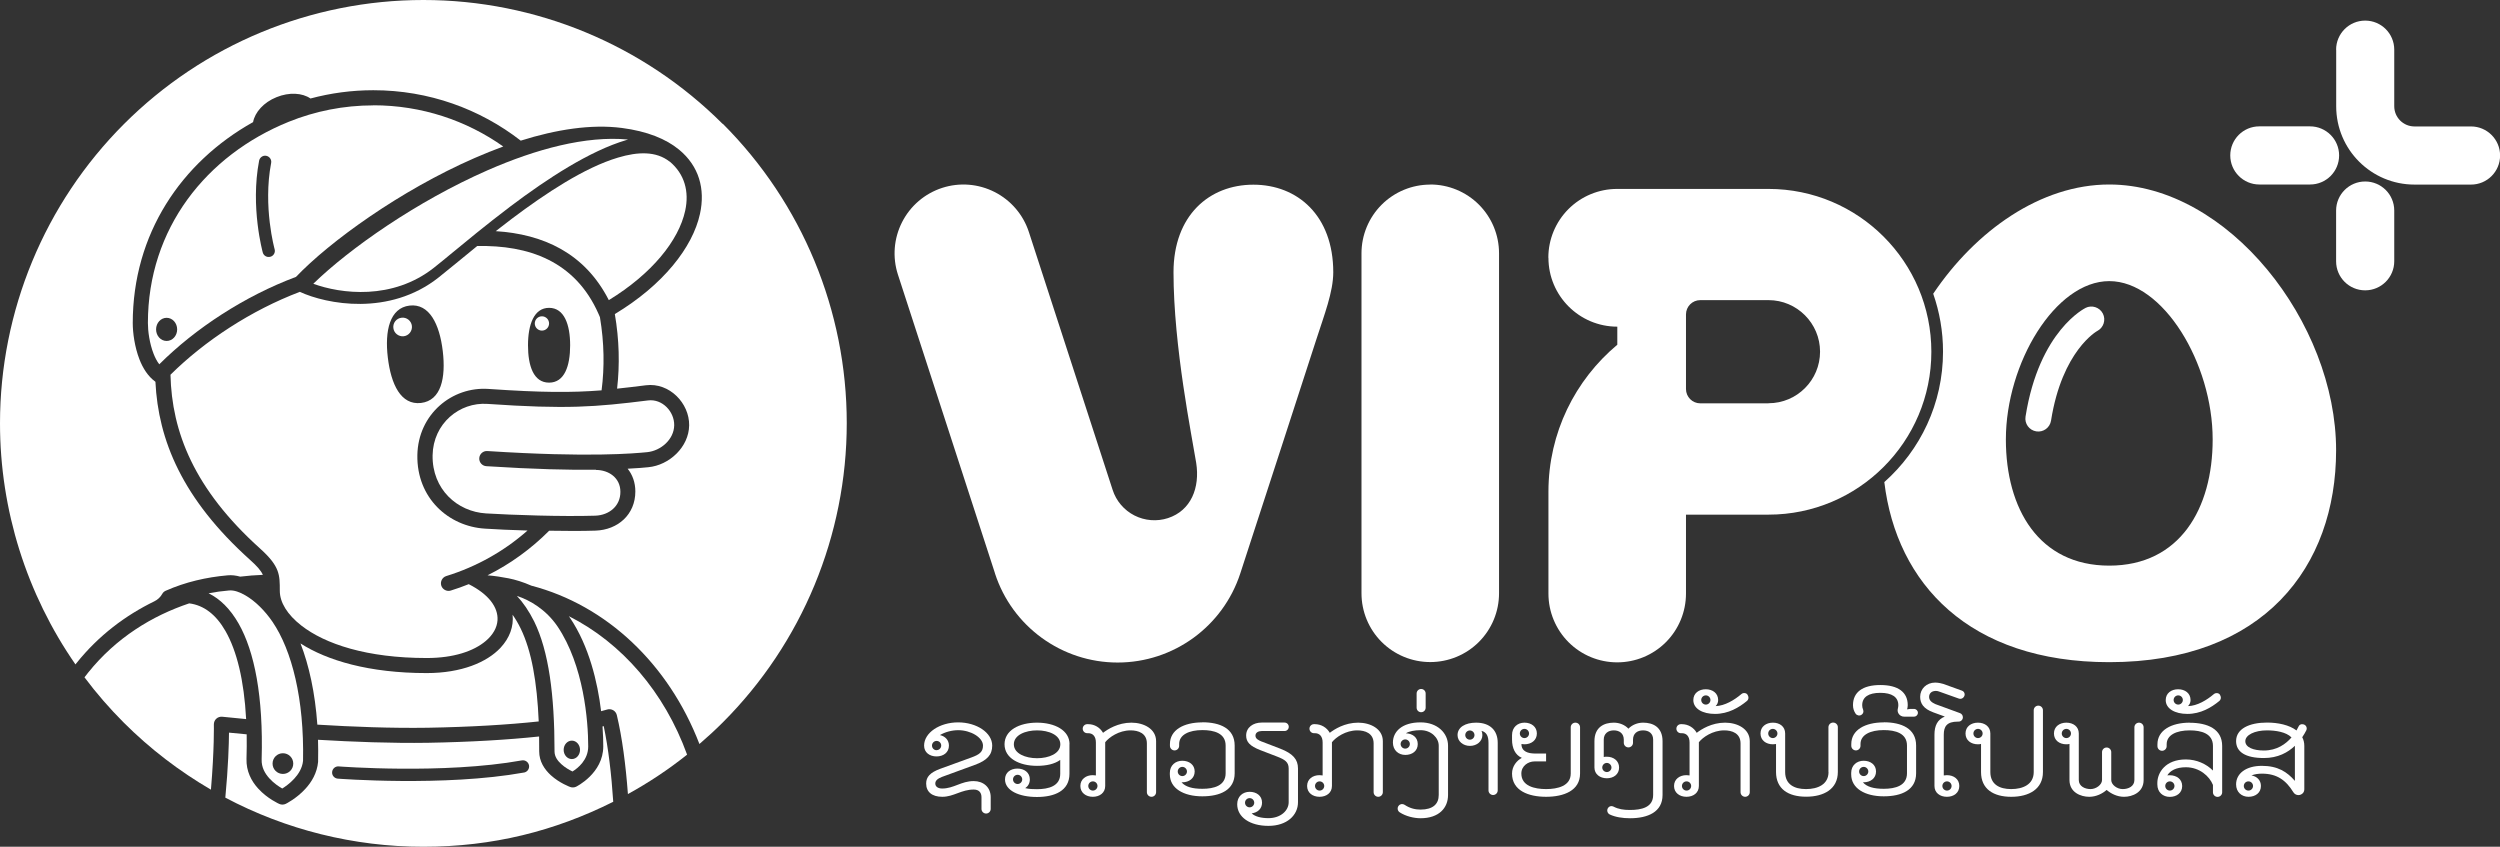 <?xml version="1.0" encoding="UTF-8"?>
<svg id="Layer_2" data-name="Layer 2" xmlns="http://www.w3.org/2000/svg" viewBox="0 0 265.72 90">
  <rect x="0" y="0" width="265.72" height="90" fill="#333333" stroke="none"/>
  <defs>
    <style>
      .cls-1 {
        fill-rule: evenodd;
      }

      .cls-1, .cls-2 {
        fill: #fff;
        stroke-width: 0px;
      }
    </style>
  </defs>
  <g id="Layer_1-2" data-name="Layer 1">
    <path class="cls-1" d="M205.47,31.23c4.54-6.74,11.45-11.62,18.72-11.62,12.61,0,24.11,14.68,24.11,28.25,0,12.36-7.68,22.52-24.11,22.52-14.9,0-22.61-8.36-23.91-19.14,3.83-3.4,6.24-8.35,6.24-13.87,0-2.15-.37-4.22-1.04-6.14h0ZM224.19,60.12c7.49,0,10.99-6.05,10.99-13.41,0-8.09-5.25-16.83-10.99-16.83s-10.99,8.74-10.99,16.83c0,7.36,3.5,13.41,10.99,13.41h0Z"/>
    <path class="cls-1" d="M221.66,32.73c.67-.34,1.5-.08,1.85.6.34.67.08,1.5-.6,1.85,0,0-3.73,2.06-4.91,9.53-.12.75-.82,1.26-1.57,1.14-.75-.12-1.26-.82-1.14-1.57,1.45-9.19,6.38-11.55,6.38-11.55h0Z"/>
    <path class="cls-1" d="M152.02,19.61c1.94,0,3.8.77,5.17,2.14,1.37,1.37,2.14,3.23,2.14,5.17v36.14c0,1.94-.77,3.8-2.14,5.17-1.37,1.37-3.23,2.14-5.17,2.14h0c-1.94,0-3.8-.77-5.17-2.14-1.37-1.37-2.14-3.23-2.14-5.17V26.93c0-1.94.77-3.8,2.14-5.17,1.37-1.37,3.23-2.14,5.17-2.14h0Z"/>
    <path class="cls-1" d="M105.75,60.92l-10.31-31.73c-.6-1.85-.44-3.85.44-5.58.88-1.73,2.41-3.04,4.26-3.64h0c1.85-.6,3.85-.44,5.58.44,1.73.88,3.04,2.41,3.64,4.26l8.9,27.4c.38,1.18,1.22,2.16,2.32,2.72,1.1.56,2.39.66,3.56.28h0c2.45-.8,3.42-3.23,3-5.88-.44-2.75-2.41-12.36-2.41-20.25,0-6.04,3.8-9.31,8.49-9.31s8.49,3.28,8.49,9.31c0,2.09-.96,4.53-1.81,7.17-2.86,8.85-4.31,13.26-8.07,24.83-1.84,5.65-7.1,9.48-13.04,9.48s-11.21-3.83-13.04-9.48h0Z"/>
    <path class="cls-1" d="M164.57,27.39h0c0-1.94.77-3.8,2.14-5.17,1.37-1.37,3.23-2.14,5.17-2.14h16.09c9.55,0,17.31,7.75,17.31,17.31s-7.76,17.31-17.31,17.31h-8.77v8.39c0,1.94-.77,3.8-2.14,5.17-1.37,1.37-3.23,2.14-5.17,2.14h0c-1.94,0-3.8-.77-5.17-2.14-1.37-1.37-2.14-3.23-2.14-5.17v-10.82c0-6.28,2.85-11.89,7.32-15.63v-1.92c-4.04,0-7.32-3.28-7.32-7.32h0ZM187.97,42.86c3.03,0,5.48-2.46,5.48-5.48s-2.46-5.48-5.48-5.48h-7.25c-.84,0-1.52.68-1.52,1.52v7.93c0,.84.68,1.52,1.52,1.52h7.25Z"/>
    <path class="cls-1" d="M76.82,13.18C68.38,4.74,56.94,0,45,0S21.62,4.74,13.18,13.18,0,33.07,0,45c0,9.22,2.84,18.15,8.02,25.62.04-.05.07-.09.11-.14,2.37-2.96,5.24-5.09,8.28-6.57.35-.17.64-.44.83-.78.08-.15.21-.27.37-.34,2.1-.93,4.32-1.44,6.59-1.64.42-.04.87.01,1.33.14.81-.1,1.62-.16,2.41-.19-.2-.45-.61-.92-1.37-1.6-7.2-6.47-9.75-12.73-10.05-18.92l-.06-.05c-.72-.53-1.27-1.38-1.64-2.34-.51-1.31-.71-2.83-.71-3.85,0-9.47,5.14-17.08,12.79-21.36.19-1.04,1.12-2.1,2.49-2.65,1.35-.55,2.75-.46,3.61.14,2.13-.57,4.37-.88,6.68-.88,5.9,0,11.34,2,15.67,5.36,3.78-1.19,7.49-1.77,10.74-1.35,2.71.35,4.72,1.18,6.09,2.31h0c2.11,1.74,2.8,4.17,2.22,6.82-.77,3.55-3.92,7.57-9.05,10.65.47,2.74.53,5.4.24,7.93.96-.1,1.97-.22,3.07-.36,2.48-.31,4.62,1.9,4.59,4.26-.03,2.31-2.12,4.24-4.34,4.45-.41.04-1.12.11-2.2.16.51.63.82,1.45.82,2.42,0,2.45-1.86,4.08-4.23,4.16-1.45.05-3.18.04-4.93.01-1.9,1.91-4.11,3.52-6.55,4.74.74.06,1.54.18,2.24.32.7.14,1.54.39,2.42.78,7.96,2.08,14.58,8.3,17.86,16.83.85-.73,1.68-1.49,2.48-2.29,8.44-8.44,13.18-19.89,13.18-31.82s-4.74-23.38-13.18-31.82Z"/>
    <path class="cls-1" d="M22.42,83.93c.37-4.33.31-6.93.31-6.93,0-.23.09-.46.26-.61.17-.16.4-.23.63-.21,0,0,.95.1,2.54.25-.22-4.13-.99-7.25-2.19-9.35-1-1.76-2.32-2.76-3.86-2.95-3.94,1.32-7.76,3.65-10.74,7.36-.13.16-.26.33-.39.5,1.27,1.7,2.67,3.31,4.18,4.82,2.78,2.78,5.9,5.16,9.24,7.11h0Z"/>
    <path class="cls-1" d="M54.48,65.33c.14,1.25-.31,2.48-1.29,3.53-1.44,1.53-4.13,2.68-7.83,2.68-6.16,0-10.61-1.35-13.42-3.15.91,2.34,1.55,5.26,1.79,8.63,3.69.23,7.9.39,11.74.33,4.54-.08,8.52-.32,11.79-.67-.18-4.17-.75-7.49-1.93-9.9-.27-.55-.55-1.02-.85-1.44h0Z"/>
    <path class="cls-1" d="M66.74,14.83c-4.47-.42-9.76,1.01-14.9,3.26-7.51,3.29-14.69,8.32-18.54,12.07,2.91,1.07,8.42,1.78,12.83-1.71,1.13-.89,2.67-2.2,4.47-3.65,1.13-.91,2.36-1.89,3.65-2.86,3.94-2.97,8.43-5.9,12.31-7.05.06-.02.11-.03.17-.05h0Z"/>
    <path class="cls-1" d="M71.16,17.17c-1.41-1.11-3.34-1.06-5.47-.42-3.56,1.06-7.67,3.78-11.3,6.51-.58.44-1.15.88-1.7,1.31,5,.31,9.46,2.3,12.02,7.33,4.56-2.79,7.43-6.32,8.12-9.51.44-2.03-.06-3.9-1.66-5.23h0Z"/>
    <path class="cls-1" d="M73.03,80.21c-1.98,1.58-4.09,2.98-6.29,4.19-.23-3.1-.61-6.01-1.18-8.4-.05-.21-.19-.4-.38-.51-.19-.11-.42-.14-.63-.08-.21.06-.43.12-.66.18-.37-3.08-1.28-6.92-3.31-9.93-.04-.06-.08-.11-.12-.17,5.63,2.84,10.16,8.07,12.57,14.72h0Z"/>
    <path class="cls-1" d="M63.34,49.93c-2.73.03-6.52-.05-11.65-.38-.44-.03-.78-.41-.75-.86.03-.44.41-.78.86-.75,10.84.7,15.63.25,16.98.12,1.45-.14,2.86-1.35,2.88-2.86.02-1.45-1.26-2.83-2.78-2.64-5.61.7-8.64.95-17.06.37-2.99-.21-5.78,2.09-5.84,5.46-.06,3.61,2.62,6,5.69,6.18,2.82.17,8.08.35,11.6.24,1.47-.05,2.68-1.02,2.67-2.54,0-1.49-1.25-2.32-2.59-2.32h0Z"/>
    <path class="cls-1" d="M59.24,66.56c-1.19-1.75-2.9-2.77-4.3-3.22.65.69,1.27,1.58,1.84,2.72,1.55,3.17,2.16,7.81,2.16,13.81,0,.56.34,1,.71,1.34.41.38.89.64,1.2.79.55-.34,1.67-1.21,1.67-2.66,0-2.71-.46-8.6-3.27-12.77ZM60.78,80.68c-.48,0-.87-.44-.87-.98s.39-.98.87-.98.87.44.87.98-.39.98-.87.98Z"/>
    <path class="cls-1" d="M28.97,66.1c-.79-1.16-1.83-2.21-2.89-2.82-.6-.35-1.2-.57-1.74-.52-.73.06-1.45.16-2.17.3,1.23.6,2.31,1.67,3.2,3.23,1.68,2.95,2.63,7.75,2.44,14.43-.03.84.36,1.5.82,2.01.47.52,1.02.88,1.37,1.08.32-.2.82-.55,1.27-1.04.45-.49.86-1.12.94-1.9.13-6.56-1.18-11.74-3.24-14.77ZM30.07,82.26c-.61,0-1.1-.49-1.1-1.1s.49-1.1,1.1-1.1,1.1.49,1.1,1.1-.49,1.1-1.1,1.1Z"/>
    <path class="cls-1" d="M64.17,77.18s-.08.02-.13.03c.06.82.08,1.54.08,2.12,0,2.88-2.89,4.29-2.89,4.29-.19.09-.42.1-.62.03,0,0-1.14-.41-2.06-1.25-.69-.63-1.24-1.48-1.24-2.53,0-.54,0-1.07-.01-1.59-3.3.35-7.28.59-11.82.67-3.82.06-8-.1-11.68-.32.02.74.03,1.51.01,2.29,0,.02,0,.04,0,.06-.11,1.17-.68,2.14-1.36,2.87-.95,1.04-2.08,1.59-2.08,1.59-.21.1-.46.11-.68.01,0,0-1.27-.55-2.26-1.65-.71-.78-1.27-1.84-1.23-3.14.03-.91.03-1.77.02-2.61-.77-.07-1.41-.13-1.88-.18-.01,1.23-.08,3.63-.39,6.91,6.42,3.4,13.64,5.22,21.04,5.22s13.98-1.67,20.19-4.78c-.19-2.92-.52-5.69-1.01-8.04ZM55.7,82.11c-8.46,1.53-19.8.65-19.8.65-.36-.03-.63-.34-.6-.7.03-.36.34-.63.7-.6,0,0,11.15.86,19.47-.64.35-.06.69.17.76.53.06.35-.17.69-.52.76Z"/>
    <path class="cls-1" d="M39.68,11.2c-3.17,0-6.2.62-8.98,1.74-8.77,3.55-14.98,11.35-14.98,21.39,0,.86.17,2.15.6,3.26.16.41.36.81.61,1.13,3.83-3.82,9.09-7.26,14.53-9.29,3.58-3.75,11.09-9.19,19-12.64,1.01-.44,2.02-.85,3.03-1.22-3.9-2.76-8.67-4.38-13.81-4.38ZM17.71,36.24c-.62,0-1.12-.55-1.12-1.23s.5-1.23,1.12-1.23,1.12.55,1.12,1.23-.5,1.23-1.12,1.23ZM28.73,27.29c-.35.1-.71-.11-.8-.45,0,0-1.34-4.82-.39-9.76.07-.35.41-.59.76-.52.35.07.59.41.52.76-.89,4.64.37,9.17.37,9.17.1.35-.11.71-.45.8Z"/>
    <path class="cls-2" d="M99.55,79.74c-.27,0-.49-.22-.49-.49v-.03c.01-.26.23-.47.49-.47.27,0,.49.22.49.49s-.22.49-.49.49h0ZM103.49,83.02c-1.32,0-2.11.79-3.35.79-.42,0-.73-.19-.73-.53s.3-.54.7-.7l3.47-1.27c1.34-.48,1.88-1.08,1.88-2.06,0-1.37-1.65-2.47-3.62-2.47s-3.62,1.1-3.62,2.47c0,.73.59,1.15,1.32,1.15s1.32-.42,1.32-1.15c0-.6-.41-1-.96-1.12.54-.32,1.26-.52,1.95-.52,1.32,0,2.63.77,2.63,1.64,0,.69-.41.96-1.23,1.26l-3.33,1.21c-1.07.4-1.48.86-1.48,1.56,0,.89.63,1.41,1.71,1.41,1.22,0,2.03-.77,3.35-.77.6,0,.82.38.82.81v1.25c0,.27.22.49.49.49h0c.27,0,.49-.22.49-.49v-1.25c0-1.06-.78-1.71-1.81-1.71h0Z"/>
    <path class="cls-2" d="M108.16,83.33c-.27,0-.49-.22-.49-.49s.22-.49.49-.49.49.22.49.49-.22.49-.49.49h0ZM110.23,80.59c-1.23,0-2.47-.49-2.47-1.48s1.23-1.48,2.47-1.48,2.47.49,2.47,1.48-1.23,1.48-2.47,1.48h0ZM113.68,79.1c0-1.47-1.56-2.29-3.46-2.29s-3.45.82-3.45,2.3,1.56,2.29,3.45,2.29c1.01,0,1.88-.2,2.47-.63v1.48c0,1.3-1.23,1.63-2.47,1.63-.41,0-.84-.01-1.25-.11.3-.2.49-.52.49-.93,0-.73-.59-1.15-1.32-1.15s-1.32.42-1.32,1.15c0,1.19,1.5,1.87,3.39,1.87s3.46-.66,3.46-2.46v-3.15h0Z"/>
    <path class="cls-2" d="M116.16,84.03c-.27,0-.49-.22-.49-.49s.22-.49.49-.49.49.22.49.49-.22.49-.49.49h0ZM120.26,76.81c-1.44,0-2.54.71-3.02,1.08-.31-.55-.9-.92-1.58-.92h-.1c-.13,0-.25.05-.34.14-.09.09-.14.21-.14.34h0c0,.13.05.25.14.34.09.09.21.14.34.14h.1c.49,0,.82.33.82.99v3.5c-.11-.01-.22-.03-.33-.03-.73,0-1.32.43-1.32,1.15s.59,1.15,1.32,1.15,1.32-.42,1.32-1.15v-4.65c.41-.52,1.45-1.26,2.7-1.26.82,0,1.73.3,1.73,1.39v5.18c0,.27.22.49.49.49h0c.27,0,.49-.22.49-.49v-5.42c0-1.32-1.32-1.97-2.63-1.97h0Z"/>
    <path class="cls-2" d="M140.26,84.03c-.27,0-.49-.22-.49-.49s.22-.49.49-.49.49.22.49.49-.22.49-.49.49h0ZM144.36,76.81c-1.44,0-2.54.71-3.02,1.08-.31-.55-.9-.92-1.58-.92h-.1c-.13,0-.25.05-.34.14-.09.09-.14.21-.14.34h0c0,.13.05.25.14.34.09.09.21.14.34.14h.1c.49,0,.82.33.82.99v3.5c-.11-.01-.22-.03-.33-.03-.73,0-1.32.43-1.32,1.15s.59,1.15,1.32,1.15,1.32-.42,1.32-1.15v-4.65c.41-.52,1.45-1.26,2.7-1.26.82,0,1.73.3,1.73,1.39v5.18c0,.27.22.49.49.49h0c.27,0,.49-.22.49-.49v-5.42c0-1.32-1.32-1.97-2.63-1.97h0Z"/>
    <path class="cls-2" d="M179.26,84.03c-.27,0-.49-.22-.49-.49s.22-.49.49-.49.49.22.49.49-.22.49-.49.49h0ZM183.36,76.81c-1.44,0-2.54.71-3.02,1.08-.31-.55-.9-.92-1.58-.92h-.1c-.13,0-.25.05-.34.14-.09.09-.14.21-.14.34h0c0,.13.05.25.14.34.09.09.21.14.34.14h.1c.49,0,.82.33.82.99v3.5c-.11-.01-.22-.03-.33-.03-.73,0-1.32.43-1.32,1.15s.59,1.15,1.32,1.15,1.32-.42,1.32-1.15v-4.65c.41-.52,1.45-1.26,2.7-1.26.82,0,1.73.3,1.73,1.39v5.18c0,.27.22.49.49.49h0c.27,0,.49-.22.49-.49v-5.42c0-1.32-1.32-1.97-2.63-1.97h0Z"/>
    <path class="cls-2" d="M125.67,81.51c.27,0,.49.23.49.49s-.22.49-.49.49-.49-.22-.49-.49.22-.49.49-.49h0ZM127.8,76.78c-2.01,0-3.45.82-3.45,2.3v.19c0,.27.22.49.49.49h0c.27,0,.49-.22.49-.49v-.19c0-.99,1.06-1.48,2.47-1.48,1.23,0,2.47.33,2.47,1.64v2.95c0,1.32-1.24,1.65-2.47,1.65-1.08,0-1.8-.21-2.22-.69h.08c.73,0,1.32-.43,1.32-1.15s-.59-1.14-1.32-1.14-1.32.49-1.32,1.29v.16c0,1.48,1.45,2.33,3.45,2.33,1.89,0,3.44-.66,3.44-2.45v-2.95c0-1.81-1.55-2.47-3.44-2.47h0Z"/>
    <path class="cls-2" d="M198.09,81.51c.27,0,.49.23.49.49s-.22.49-.49.49-.49-.22-.49-.49.22-.49.49-.49h0ZM200.23,76.78c-2.02,0-3.46.82-3.46,2.3v.19c0,.27.22.49.49.49h0c.27,0,.49-.22.49-.49v-.19c0-.99,1.06-1.48,2.47-1.48,1.23,0,2.47.33,2.47,1.64v2.95c0,1.32-1.23,1.65-2.47,1.65-1.08,0-1.8-.21-2.22-.69h.08c.73,0,1.32-.43,1.32-1.15s-.59-1.14-1.32-1.14-1.32.49-1.32,1.29v.16c0,1.48,1.45,2.33,3.46,2.33,1.89,0,3.44-.66,3.44-2.45v-2.95c0-1.81-1.55-2.47-3.44-2.47h0Z"/>
    <path class="cls-2" d="M132.82,84.83c.27,0,.49.22.49.49s-.22.49-.49.49-.49-.22-.49-.49.22-.49.49-.49h0ZM134.15,78.84c-.4-.16-.71-.32-.71-.65s.32-.49.66-.49h2.43c.25,0,.45-.2.45-.45h0c0-.25-.2-.45-.45-.45h-2.43c-.9,0-1.65.51-1.65,1.38,0,.7.42,1.12,1.48,1.54l1.82.7c.82.32,1.22.58,1.22,1.26v3.59c0,.88-.84,1.69-2.15,1.69-.75,0-1.43-.16-1.78-.51.62-.08,1.1-.48,1.1-1.14,0-.73-.59-1.15-1.32-1.15s-1.32.49-1.32,1.32c0,1.37,1.34,2.3,3.32,2.3s3.14-1.14,3.14-2.51v-3.59c0-.97-.54-1.58-1.87-2.1l-1.95-.75h0Z"/>
    <path class="cls-2" d="M149.85,79.08c0,.27-.22.49-.49.49s-.49-.22-.49-.49.22-.49.49-.49.49.22.49.49h0ZM150.98,76.78c-1.97,0-2.93.99-2.93,2.14,0,.82.59,1.32,1.32,1.32s1.32-.42,1.32-1.15-.56-1.12-1.26-1.15c.33-.22.95-.33,1.56-.33,1.14,0,1.93.82,1.93,1.64v5.25c0,.97-.63,1.55-1.93,1.55-.5,0-1.09-.1-1.7-.51-.2-.13-.46-.1-.62.09h0c-.09.1-.13.24-.11.38.02.14.1.26.21.33.66.43,1.53.63,2.22.63,1.96,0,2.92-1.1,2.92-2.47v-5.25c0-1.32-1.12-2.47-2.92-2.47h0Z"/>
    <path class="cls-2" d="M150.57,75.22c0,.13.05.25.14.34.09.09.21.14.34.14h0c.13,0,.25-.05.34-.14.09-.09.14-.21.14-.34v-1.51c0-.13-.05-.25-.14-.34-.09-.09-.21-.14-.34-.14h0c-.13,0-.25.05-.34.14-.09.09-.14.21-.14.34v1.51h0Z"/>
    <path class="cls-2" d="M156.23,78.62c-.27,0-.49-.22-.49-.49s.22-.49.49-.49.49.22.49.49-.22.49-.49.49h0ZM156.89,76.81c-1.15,0-1.97.49-1.97,1.32,0,.66.59,1.15,1.32,1.15s1.32-.49,1.32-1.15c0-.16-.03-.32-.1-.45.56.14.75.59.75,1.27v5.06c0,.27.22.49.49.49h0c.27,0,.49-.22.49-.49v-5.06c0-1.32-.82-2.14-2.3-2.14h0Z"/>
    <path class="cls-2" d="M162.03,78.45c-.27,0-.49-.22-.49-.49s.22-.49.49-.49.49.22.49.49-.22.49-.49.49h0ZM167.44,76.81c-.27,0-.49.22-.49.49v4.92c0,1.32-1.39,1.65-2.62,1.65s-2.63-.33-2.63-1.65c0-.82.73-1.29,1.4-1.29h1.23v-.84h-1.22c-.64-.01-1.4-.18-1.4-1.01.11.01.21.03.32.03.73,0,1.32-.43,1.32-1.15s-.59-1.15-1.32-1.15-1.32.49-1.32,1.32v.49c0,.88.33,1.63,1.04,1.93-.53.29-1.04.88-1.04,1.67,0,1.81,1.73,2.47,3.62,2.47s3.61-.66,3.61-2.47v-4.92c0-.27-.22-.49-.49-.49h0Z"/>
    <path class="cls-2" d="M170.79,81.09c.26,0,.49.22.49.49,0,.26-.23.48-.49.48-.27,0-.49-.22-.49-.48,0-.27.22-.49.49-.49h0ZM174.64,76.81c-.59,0-1.16.23-1.56.64-.38-.41-.96-.64-1.55-.64-1.03,0-2.06.47-2.06,1.97v2.8c0,.71.59,1.14,1.32,1.14s1.3-.43,1.3-1.14-.58-1.15-1.3-1.15c-.12,0-.23,0-.33.03v-1.84c0-.66.47-.99,1.07-.99s1.06.33,1.06.99v.33c0,.27.22.49.49.49h0c.27,0,.49-.22.49-.49v-.33c0-.66.45-.99,1.07-.99s1.07.33,1.07.99v5.88c0,1.32-1.24,1.59-2.47,1.59-.67,0-1.21-.08-1.75-.36-.18-.09-.4-.06-.53.09h0c-.1.11-.15.26-.12.41.03.15.12.27.26.34.6.28,1.35.4,2.15.4,1.89,0,3.46-.66,3.46-2.47v-5.72c0-1.51-1.03-1.97-2.06-1.97h0Z"/>
    <path class="cls-2" d="M181.31,73.91c.27,0,.49.22.49.49s-.22.49-.49.49-.49-.22-.49-.49.22-.49.49-.49h0ZM185.73,73.81c-.17-.18-.45-.2-.64-.04-.74.63-1.76,1.25-2.74,1.28.16-.16.27-.37.27-.64,0-.73-.59-1.15-1.32-1.15s-1.32.42-1.32,1.15c0,.92.99,1.47,2.3,1.47,1.42,0,2.55-.68,3.39-1.37.1-.08.16-.2.17-.33,0-.13-.04-.26-.12-.35,0,0,0,0,0,0h0Z"/>
    <path class="cls-2" d="M187.94,77.96c0-.27.22-.49.49-.49.26,0,.49.22.49.49s-.23.49-.49.49c-.27,0-.49-.22-.49-.49h0ZM194.35,82.06c0,1.32-1.15,1.81-2.39,1.81s-2.22-.49-2.22-1.81v-4.1c0-.73-.57-1.15-1.3-1.15s-1.32.42-1.32,1.15.59,1.15,1.32,1.15c.11,0,.22-.01.33-.03v2.97c0,1.81,1.3,2.63,3.2,2.63s3.37-.82,3.37-2.63v-4.76c0-.13-.05-.26-.15-.35-.09-.09-.22-.14-.35-.14h0c-.13,0-.26.05-.35.14-.09.09-.15.22-.15.35v4.76h0Z"/>
    <path class="cls-2" d="M202.7,75.4c.04-.14.07-.29.07-.45,0-1.37-1.01-2.14-2.91-2.14s-2.91.77-2.91,2.14c0,.36.11.65.27.89.13.2.4.27.61.15,0,0,0,0,0,0,.2-.11.28-.34.2-.55-.07-.16-.1-.32-.1-.48,0-.88.69-1.32,1.92-1.32s1.92.44,1.92,1.32c0,.11-.02.23-.05.36-.08.3.05.61.32.76,0,0,.02.01.02.01.1.06.21.08.32.08h1.06c.23,0,.41-.18.41-.41h0c0-.23-.19-.41-.41-.41h-.42l-.33.05h0Z"/>
    <path class="cls-2" d="M207.43,83.54c0,.27-.22.49-.49.49s-.49-.22-.49-.49.22-.49.49-.49.49.22.49.49h0ZM205.73,73.43c.16,0,.3.04.45.1,0,0,1.37.49,2.02.72.14.05.3.03.42-.06.12-.09.2-.23.2-.38h0c0-.18-.11-.34-.28-.4-.51-.18-2-.72-2-.72-.14-.04-.49-.14-.85-.14-.93,0-1.6.67-1.6,1.51,0,.7.34,1.27,1.41,1.66l1.21.44c-.78.32-1.1.97-1.1,1.92v5.46c0,.73.59,1.15,1.32,1.15s1.32-.42,1.32-1.15-.59-1.15-1.32-1.15c-.11,0-.22.01-.33.03v-4.33c0-.88.33-1.39,1.48-1.39h.09c.25,0,.46-.2.46-.46h0c0-.2-.12-.37-.3-.44-.75-.27-2.62-.96-2.62-.96-.4-.18-.67-.4-.67-.77s.27-.63.69-.63h0Z"/>
    <path class="cls-2" d="M209.75,77.96c0-.27.22-.49.49-.49s.49.22.49.49-.22.49-.49.49-.49-.22-.49-.49h0ZM216.16,82.06c0,1.32-1.15,1.81-2.39,1.81s-2.22-.49-2.22-1.81v-4.1c0-.73-.59-1.15-1.32-1.15s-1.32.42-1.32,1.15.59,1.15,1.32,1.15c.12,0,.23-.01.33-.04v2.99c0,1.81,1.32,2.63,3.21,2.63s3.37-.82,3.37-2.63v-6.57c0-.27-.22-.49-.49-.49h0c-.27,0-.49.22-.49.49v6.57h0Z"/>
    <path class="cls-2" d="M219.14,77.96c0-.27.22-.49.49-.49s.49.22.49.49-.22.49-.49.49-.49-.22-.49-.49h0ZM226.86,82.91c0,.66-.62.96-1.24.96s-1.22-.47-1.22-.96v-2.97c0-.27-.22-.49-.49-.49h0c-.27,0-.49.22-.49.49v2.97c0,.49-.62.96-1.22.96s-1.25-.3-1.25-.96v-4.95c0-.73-.59-1.15-1.32-1.15s-1.32.42-1.32,1.15.59,1.15,1.32,1.15c.12,0,.23-.01.33-.04v3.84c0,1.32,1.21,1.78,2.1,1.78.74,0,1.41-.34,1.85-.73.44.38,1.1.73,1.85.73.89,0,2.08-.47,2.08-1.78v-5.61c0-.27-.22-.49-.49-.49h0c-.27,0-.49.22-.49.49v5.61h0Z"/>
    <path class="cls-2" d="M231.12,83.54c0,.27-.22.49-.49.49s-.49-.22-.49-.49.22-.49.49-.49.49.22.49.49h0ZM232.75,76.81c-1.99,0-3.44.82-3.44,2.3v.2c0,.27.22.49.49.49h0c.27,0,.49-.22.49-.49v-.2c0-.99,1.03-1.48,2.45-1.48,1.23,0,2.47.33,2.47,1.65v2.62c-.7-.7-1.73-1.18-2.88-1.18-2.17,0-3.03,1.4-3.03,2.5v.16c0,.82.59,1.32,1.32,1.32s1.32-.42,1.32-1.15-.59-1.15-1.32-1.15c-.1,0-.18.01-.26.01.3-.49.93-.86,1.97-.86,1.45,0,2.51.95,2.88,1.88v.78c0,.27.22.49.49.49h0c.27,0,.49-.22.49-.49v-4.92c0-1.81-1.56-2.47-3.46-2.47h0Z"/>
    <path class="cls-2" d="M231.52,73.91c.27,0,.49.22.49.49s-.22.49-.49.49-.49-.22-.49-.49.22-.49.49-.49h0ZM235.95,73.82c-.17-.19-.46-.2-.65-.04-.74.63-1.76,1.25-2.74,1.27.16-.16.27-.37.27-.64,0-.73-.59-1.15-1.32-1.15s-1.32.42-1.32,1.15c0,.92.99,1.47,2.3,1.47,1.42,0,2.55-.68,3.39-1.37.1-.08.16-.2.17-.33,0-.13-.04-.26-.12-.35h0Z"/>
    <path class="cls-2" d="M239.47,83.54c0,.27-.22.49-.49.49s-.49-.22-.49-.49.22-.49.49-.49.49.22.49.49h0ZM240.62,79.77c-1.1,0-1.97-.33-1.97-.99s.99-1.15,2.3-1.15c.89,0,2.03.16,2.61.75-.6.69-1.54,1.39-2.94,1.39h0ZM244.69,76.97c-.17,0-.32.1-.38.25-.05.11-.13.26-.22.42-.77-.59-1.97-.84-3.13-.84-1.89,0-3.29.66-3.29,1.97,0,1.15.99,1.8,2.96,1.8,1.48,0,2.55-.59,3.29-1.3v3.73c-.82-.95-1.81-1.6-3.51-1.6s-2.74.82-2.74,1.97c0,.82.59,1.32,1.32,1.32s1.32-.42,1.32-1.15c0-.62-.44-1.03-1.01-1.12.34-.14.75-.19,1.12-.19,1.58,0,2.55.69,3.34,1.98.11.18.31.3.53.3,0,0,0,0,.01,0,.16,0,.32-.07.44-.18.12-.11.18-.27.18-.44v-4.61c0-.36-.08-.66-.22-.92.18-.26.32-.52.43-.73.07-.14.06-.31-.02-.44-.08-.13-.23-.21-.38-.21,0,0-.01,0-.02,0h0Z"/>
    <path class="cls-1" d="M248.3,5.28c0-1.7,1.38-3.09,3.09-3.09s3.09,1.38,3.09,3.09v6.01c0,1.19.96,2.15,2.15,2.15h6.01c1.7,0,3.09,1.38,3.09,3.09s-1.38,3.09-3.09,3.09h-6.01c-4.59,0-8.32-3.72-8.32-8.32v-6.01h0Z"/>
    <path class="cls-1" d="M240.14,19.61c-1.7,0-3.09-1.38-3.09-3.09s1.38-3.09,3.09-3.09h5.39c1.7,0,3.09,1.38,3.09,3.09s-1.38,3.09-3.09,3.09h-5.39Z"/>
    <path class="cls-1" d="M248.3,22.38c0-1.7,1.38-3.09,3.09-3.09s3.09,1.38,3.09,3.09v5.39c0,1.7-1.38,3.09-3.09,3.09s-3.09-1.38-3.09-3.09v-5.39h0Z"/>
    <g>
      <path class="cls-1" d="M57.6,33.62c-.42,0-.76.34-.76.76s.34.76.76.76.76-.34.76-.76-.34-.76-.76-.76Z"/>
      <path class="cls-1" d="M42.68,33.77c-.55.06-.94.56-.87,1.1.06.54.56.93,1.1.87.54-.06.93-.56.87-1.1-.06-.54-.56-.94-1.1-.87Z"/>
      <path class="cls-1" d="M63.77,33.72l-.15-.35c-2.49-5.66-7.49-7.33-12.9-7.22-1.64,1.33-3.06,2.52-4.1,3.34-5.24,4.15-11.93,2.84-14.75,1.53-5.15,1.95-10.11,5.2-13.75,8.81.14,6.05,2.49,12.15,9.53,18.48,1.09.98,1.59,1.68,1.84,2.33.25.66.25,1.28.25,2.16,0,1.22.79,2.52,2.29,3.69,2.52,1.96,6.95,3.45,13.33,3.45,2.84,0,4.99-.72,6.28-1.82.75-.64,1.19-1.4,1.24-2.2.08-1.37-.93-2.75-3.06-3.83-.62.25-1.26.48-1.91.68-.42.13-.88-.11-1.01-.53-.13-.42.11-.88.53-1.01,3.24-1,6.17-2.66,8.64-4.84-1.73-.05-3.33-.12-4.51-.2-3.88-.23-7.28-3.25-7.2-7.82.08-4.35,3.69-7.3,7.56-7.03,5.64.39,8.82.4,12.02.15.32-2.46.28-5.06-.17-7.75ZM44.75,42.83c-2.14.25-3.19-1.97-3.53-4.83-.34-2.85.21-5.27,2.31-5.52,2.1-.25,3.19,1.97,3.53,4.83.34,2.85-.17,5.26-2.31,5.52ZM58.36,40.67c-1.65,0-2.24-1.78-2.24-3.97s.63-3.98,2.24-3.98,2.24,1.78,2.24,3.98-.6,3.97-2.24,3.97Z"/>
    </g>
  </g>
</svg>